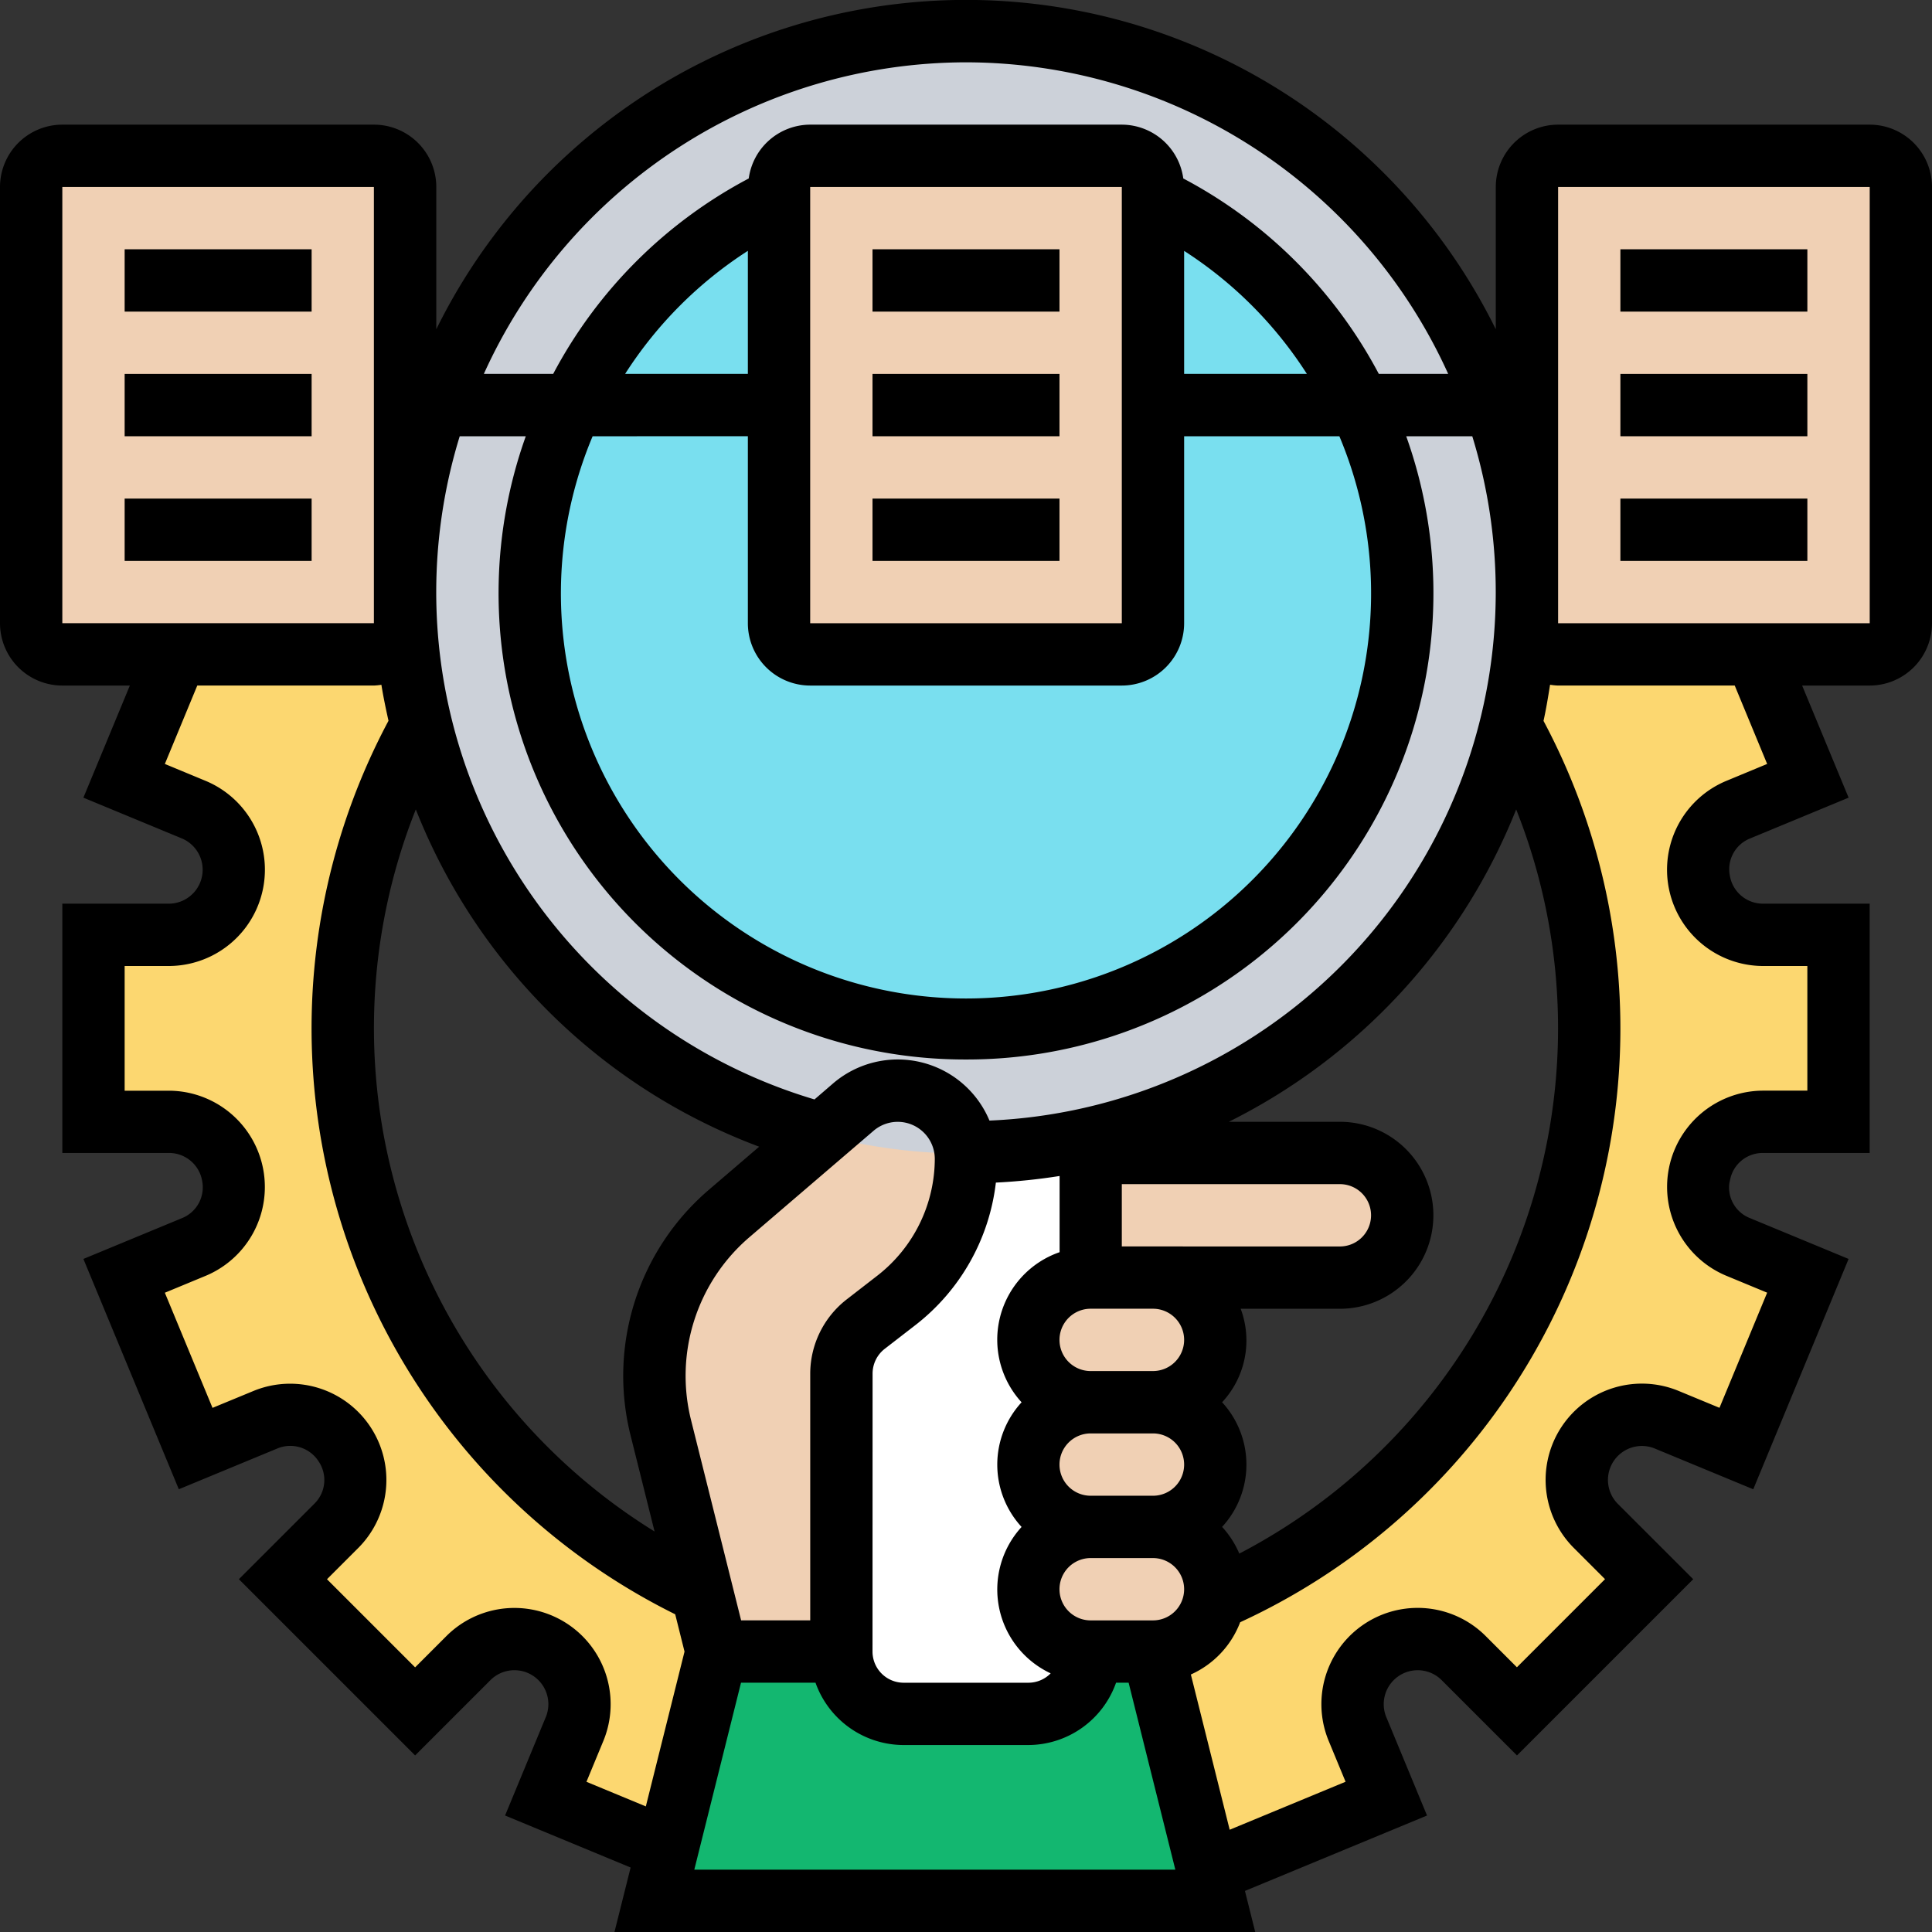<svg xmlns="http://www.w3.org/2000/svg" width="139" height="139" viewBox="0 0 139 139">
  <rect x="0" y="0" width="139" height="139" fill="#333333" stroke="none"/>
  <g id="proceso-de-seleccion" transform="translate(-1 -1)">
    <g id="Grupo_86030" data-name="Grupo 86030" transform="translate(3.242 3.242)">
      <g id="Grupo_86016" data-name="Grupo 86016" transform="translate(80.71 40.355)">
        <path id="Trazado_120820" data-name="Trazado 120820" d="M64.9,22.242a2.249,2.249,0,0,0,2.242,2.242H81.359l3.766,9.1-5.067,2.085A4.625,4.625,0,0,0,77.3,40.85c0,.022.022.045.022.067a4.611,4.611,0,0,0,4.529,3.744h5.47V58.113h-5.47a4.611,4.611,0,0,0-4.529,3.744c0,.022-.022.045-.022.067A4.625,4.625,0,0,0,80.059,67.1l5.067,2.085L79.969,81.631,74.9,79.523a4.636,4.636,0,0,0-5.6,1.726c0,.022-.022.022-.045.045a4.648,4.648,0,0,0,.56,5.851l3.879,3.879-9.506,9.506-3.879-3.879a4.648,4.648,0,0,0-5.851-.56c-.022.022-.022.045-.045.045a4.636,4.636,0,0,0-1.726,5.6l2.107,5.067-12.824,5.313L38,96.226A4.384,4.384,0,0,0,41.161,94.9a4.315,4.315,0,0,0,1.255-2.376,44.86,44.86,0,0,0,26.97-41.14A44.556,44.556,0,0,0,63.76,29.618h-.022A40.066,40.066,0,0,0,64.9,20Z" transform="translate(-38 -20)" fill="#fcd770"/>
      </g>
      <g id="Grupo_86017" data-name="Grupo 86017" transform="translate(4.484 40.355)">
        <path id="Trazado_120821" data-name="Trazado 120821" d="M26.419,20a41.223,41.223,0,0,0,1.143,9.618A44.868,44.868,0,0,0,47.785,92.011l1.054,4.215L45.3,110.44l-8.766-3.632,2.107-5.067a4.636,4.636,0,0,0-1.726-5.6c-.022,0-.022-.022-.045-.045a4.648,4.648,0,0,0-5.851.56l-3.879,3.879-9.506-9.506,3.879-3.879a4.648,4.648,0,0,0,.56-5.851c-.022-.022-.045-.022-.045-.045a4.636,4.636,0,0,0-5.6-1.726l-5.067,2.107L6.2,69.188,11.264,67.1a4.625,4.625,0,0,0,2.758-5.179c0-.022-.022-.045-.022-.067A4.611,4.611,0,0,0,9.47,58.113H4V44.661H9.47A4.611,4.611,0,0,0,14,40.917c0-.022.022-.045.022-.067a4.625,4.625,0,0,0-2.758-5.179L6.2,33.586l3.766-9.1H24.177a2.249,2.249,0,0,0,2.242-2.242Z" transform="translate(-4 -20)" fill="#fcd770"/>
      </g>
      <g id="Grupo_86018" data-name="Grupo 86018" transform="translate(44.839 116.581)">
        <path id="Trazado_120822" data-name="Trazado 120822" d="M57.871,54l3.968,15.9.516,2.04H22l.942-3.722L26.484,54h8.968a4.5,4.5,0,0,0,4.484,4.484H48.9A4.5,4.5,0,0,0,53.387,54Z" transform="translate(-22 -54)" fill="#13b770"/>
      </g>
      <g id="Grupo_86019" data-name="Grupo 86019" transform="translate(58.29 79.701)">
        <path id="Trazado_120823" data-name="Trazado 120823" d="M45.935,38.559v8.968a4.517,4.517,0,0,0-4.484,4.484,4.5,4.5,0,0,0,4.484,4.484,4.517,4.517,0,0,0-4.484,4.484,4.5,4.5,0,0,0,4.484,4.484,4.517,4.517,0,0,0-4.484,4.484,4.5,4.5,0,0,0,4.484,4.484,4.5,4.5,0,0,1-4.484,4.484H32.484A4.5,4.5,0,0,1,28,74.43v-20a4.482,4.482,0,0,1,1.749-3.542l2.242-1.749a12.841,12.841,0,0,0,4.977-10.156,2.713,2.713,0,0,0-.022-.426h.022a39.559,39.559,0,0,0,8.968-1.009Z" transform="translate(-28 -37.55)" fill="#fff"/>
      </g>
      <g id="Grupo_86020" data-name="Grupo 86020" transform="translate(71.742 107.613)">
        <path id="Trazado_120824" data-name="Trazado 120824" d="M42.968,50a4.5,4.5,0,0,1,4.484,4.484,4.444,4.444,0,0,1-.067.785,4.315,4.315,0,0,1-1.255,2.376,4.384,4.384,0,0,1-3.161,1.323H38.484A4.5,4.5,0,0,1,34,54.484,4.517,4.517,0,0,1,38.484,50Z" transform="translate(-34 -50)" fill="#f0d0b4"/>
      </g>
      <g id="Grupo_86021" data-name="Grupo 86021" transform="translate(71.742 98.645)">
        <path id="Trazado_120825" data-name="Trazado 120825" d="M42.968,46a4.5,4.5,0,0,1,4.484,4.484,4.517,4.517,0,0,1-4.484,4.484H38.484A4.5,4.5,0,0,1,34,50.484,4.517,4.517,0,0,1,38.484,46Z" transform="translate(-34 -46)" fill="#f0d0b4"/>
      </g>
      <g id="Grupo_86022" data-name="Grupo 86022" transform="translate(71.742 89.677)">
        <path id="Trazado_120826" data-name="Trazado 120826" d="M42.968,42a4.5,4.5,0,0,1,4.484,4.484,4.517,4.517,0,0,1-4.484,4.484H38.484A4.5,4.5,0,0,1,34,46.484,4.517,4.517,0,0,1,38.484,42Z" transform="translate(-34 -42)" fill="#f0d0b4"/>
      </g>
      <g id="Grupo_86023" data-name="Grupo 86023" transform="translate(76.226 80.71)">
        <path id="Trazado_120827" data-name="Trazado 120827" d="M57.1,39.323a4.384,4.384,0,0,1,1.323,3.161,4.5,4.5,0,0,1-4.484,4.484H36V38H53.935A4.384,4.384,0,0,1,57.1,39.323Z" transform="translate(-36 -38)" fill="#f0d0b4"/>
      </g>
      <g id="Grupo_86024" data-name="Grupo 86024" transform="translate(44.839 76.226)">
        <path id="Trazado_120828" data-name="Trazado 120828" d="M44.4,40.484a2.713,2.713,0,0,1,.022.426,12.841,12.841,0,0,1-4.977,10.156L37.2,52.814a4.482,4.482,0,0,0-1.749,3.542v20H26.484L25.43,72.14,22.448,60.258A15.948,15.948,0,0,1,22,56.536a15.363,15.363,0,0,1,5.381-11.68l6.659-5.717,2.264-1.95A4.973,4.973,0,0,1,39.51,36a3.969,3.969,0,0,1,.516.022,4.849,4.849,0,0,1,2.959,1.412A4.792,4.792,0,0,1,44.4,40.484Z" transform="translate(-22 -36)" fill="#f0d0b4"/>
      </g>
      <g id="Grupo_86025" data-name="Grupo 86025" transform="translate(26.903)">
        <circle id="Elipse_4857" data-name="Elipse 4857" cx="40.5" cy="40.5" r="40.5" transform="translate(-0.145 -0.242)" fill="#ccd1d9"/>
      </g>
      <g id="Grupo_86026" data-name="Grupo 86026" transform="translate(35.871 8.968)">
        <circle id="Elipse_4858" data-name="Elipse 4858" cx="31.5" cy="31.5" r="31.5" transform="translate(-0.113 -0.209)" fill="#79dfef"/>
      </g>
      <g id="Grupo_86027" data-name="Grupo 86027" transform="translate(107.613 8.968)">
        <path id="Trazado_120829" data-name="Trazado 120829" d="M76.9,8.242V39.629a2.249,2.249,0,0,1-2.242,2.242H52.242A2.249,2.249,0,0,1,50,39.629V8.242A2.249,2.249,0,0,1,52.242,6H74.661A2.249,2.249,0,0,1,76.9,8.242Z" transform="translate(-50 -6)" fill="#f0d0b4"/>
      </g>
      <g id="Grupo_86028" data-name="Grupo 86028" transform="translate(53.806 8.968)">
        <path id="Trazado_120830" data-name="Trazado 120830" d="M52.9,23.935V39.629a2.249,2.249,0,0,1-2.242,2.242H28.242A2.249,2.249,0,0,1,26,39.629V8.242A2.249,2.249,0,0,1,28.242,6H50.661A2.249,2.249,0,0,1,52.9,8.242V23.935Z" transform="translate(-26 -6)" fill="#f0d0b4"/>
      </g>
      <g id="Grupo_86029" data-name="Grupo 86029" transform="translate(0 8.968)">
        <path id="Trazado_120831" data-name="Trazado 120831" d="M28.9,23.935V39.629a2.249,2.249,0,0,1-2.242,2.242H4.242A2.249,2.249,0,0,1,2,39.629V8.242A2.249,2.249,0,0,1,4.242,6H26.661A2.249,2.249,0,0,1,28.9,8.242Z" transform="translate(-2 -6)" fill="#f0d0b4"/>
      </g>
    </g>
    <g id="Grupo_86031" data-name="Grupo 86031" transform="translate(1 1)">
      <path id="Trazado_120832" data-name="Trazado 120832" d="M5,9H18.452v4.484H5Z" transform="translate(3.968 8.935)"/>
      <path id="Trazado_120833" data-name="Trazado 120833" d="M5,13H18.452v4.484H5Z" transform="translate(3.968 13.903)"/>
      <path id="Trazado_120834" data-name="Trazado 120834" d="M5,17H18.452v4.484H5Z" transform="translate(3.968 18.871)"/>
      <path id="Trazado_120835" data-name="Trazado 120835" d="M29,9H42.452v4.484H29Z" transform="translate(33.774 8.935)"/>
      <path id="Trazado_120836" data-name="Trazado 120836" d="M29,13H42.452v4.484H29Z" transform="translate(33.774 13.903)"/>
      <path id="Trazado_120837" data-name="Trazado 120837" d="M29,17H42.452v4.484H29Z" transform="translate(33.774 18.871)"/>
      <path id="Trazado_120838" data-name="Trazado 120838" d="M135.516,9.968H113.1a4.488,4.488,0,0,0-4.484,4.484V24.688a42.5,42.5,0,0,0-76.226,0V14.452A4.488,4.488,0,0,0,27.9,9.968H5.484A4.488,4.488,0,0,0,1,14.452V45.839a4.488,4.488,0,0,0,4.484,4.484h4.858L7,58.389l7.125,2.95a2.443,2.443,0,0,1-.933,4.677H5.484V83.952h7.71a2.415,2.415,0,0,1,2.35,2.009,2.387,2.387,0,0,1-1.419,2.666L7,91.576l6.865,16.57,7.129-2.95a2.42,2.42,0,0,1,2.935.955,2.387,2.387,0,0,1-.285,3.009l-5.457,5.457,12.68,12.68,5.457-5.457a2.443,2.443,0,0,1,3.964,2.65l-2.95,7.129,9.033,3.742L45.209,140h46.1l-.74-2.955,13.1-5.425-2.95-7.129a2.443,2.443,0,0,1,3.964-2.65l5.457,5.457,12.68-12.68-5.459-5.457a2.443,2.443,0,0,1,2.65-3.964l7.129,2.95L134,91.576l-7.125-2.95a2.362,2.362,0,0,1-1.453-2.513l.052-.233a2.385,2.385,0,0,1,2.332-1.928h7.71V66.016h-7.71a2.415,2.415,0,0,1-2.35-2.011,2.387,2.387,0,0,1,1.419-2.666L134,58.389l-3.343-8.066h4.858A4.488,4.488,0,0,0,140,45.839V14.452a4.488,4.488,0,0,0-4.484-4.484ZM90.164,112.776a6.718,6.718,0,0,0-1.238-1.921,6.623,6.623,0,0,0,0-8.968,6.519,6.519,0,0,0,1.336-6.726H97.4a6.726,6.726,0,1,0,0-13.452H89.408a42.791,42.791,0,0,0,20.675-22.475,42.621,42.621,0,0,1-19.92,53.542Zm-3.97,2.563a2.243,2.243,0,0,1-2.242,2.242H79.468a2.242,2.242,0,1,1,0-4.484h4.484A2.243,2.243,0,0,1,86.194,115.339ZM54.806,27.9H45.975a29.279,29.279,0,0,1,8.831-8.853Zm0,4.484V45.839a4.488,4.488,0,0,0,4.484,4.484H81.71a4.488,4.488,0,0,0,4.484-4.484V32.387H97.363a29.145,29.145,0,1,1-53.726,0ZM59.29,45.839V14.452H81.71l0,31.387ZM95.025,27.9H86.194V19.05A29.278,29.278,0,0,1,95.025,27.9ZM70.5,77.226a33.547,33.547,0,0,0,31.672-44.839h4.753A38.061,38.061,0,0,1,72.188,81.622a7.148,7.148,0,0,0-11.25-2.675L59.6,80.1A38.08,38.08,0,0,1,34.075,32.387h4.753A33.547,33.547,0,0,0,70.5,77.226Zm6.726,29.145a2.243,2.243,0,0,1,2.242-2.242h4.484a2.242,2.242,0,1,1,0,4.484H79.468A2.243,2.243,0,0,1,77.226,106.371ZM86.194,97.4a2.243,2.243,0,0,1-2.242,2.242H79.468a2.242,2.242,0,0,1,0-4.484h4.484A2.243,2.243,0,0,1,86.194,97.4ZM81.71,90.677V86.194H97.4a2.242,2.242,0,0,1,0,4.484ZM55.62,83.5l-3.63,3.11a17.619,17.619,0,0,0-5.625,17.653l1.729,6.923A42.584,42.584,0,0,1,30.916,59.234,42.6,42.6,0,0,0,55.62,83.5Zm-1.3,34.077-3.6-14.4A13.133,13.133,0,0,1,54.91,90.018l8.945-7.667a2.668,2.668,0,0,1,4.4,2.024,10.68,10.68,0,0,1-4.112,8.387L61.9,94.5a6.781,6.781,0,0,0-2.607,5.32v17.758Zm9.459-17.758a2.258,2.258,0,0,1,.87-1.773l2.249-1.74a15.2,15.2,0,0,0,5.751-10.223,42.843,42.843,0,0,0,4.585-.475v5.482a6.664,6.664,0,0,0-2.735,10.8,6.623,6.623,0,0,0,0,8.968,6.661,6.661,0,0,0,2.092,10.533,2.242,2.242,0,0,1-1.6.675H66.016a2.243,2.243,0,0,1-2.242-2.242ZM70.5,5.484A38.135,38.135,0,0,1,105.192,27.9H100.2A33.745,33.745,0,0,0,86.133,13.84,4.478,4.478,0,0,0,81.71,9.968H59.29a4.474,4.474,0,0,0-4.421,3.872A33.732,33.732,0,0,0,40.8,27.9H35.811A38.13,38.13,0,0,1,70.5,5.484ZM5.484,14.452H27.9l0,29.1c0,.013,0,.027,0,.04s0,.031,0,.049v2.193H5.484ZM43.193,129.194l1.235-2.986a6.925,6.925,0,0,0-11.275-7.535l-2.287,2.287-6.34-6.34,2.287-2.287a6.926,6.926,0,0,0-7.537-11.275l-2.986,1.233-3.43-8.284,2.982-1.235a6.927,6.927,0,0,0-2.648-13.3H9.968V70.5h3.226a6.926,6.926,0,0,0,2.648-13.3L12.86,55.963l2.334-5.641H27.9a4.741,4.741,0,0,0,.54-.054c.139.874.321,1.733.511,2.589a47.032,47.032,0,0,0,20.628,64.285l.67,2.684-2.784,11.138Zm7.759,6.322,3.361-13.452h5.36a6.739,6.739,0,0,0,6.342,4.484h8.968a6.717,6.717,0,0,0,6.313-4.484H82.2l3.361,13.452ZM128.14,55.963,125.158,57.2a6.925,6.925,0,0,0,2.648,13.3h3.226v8.968h-3.226a6.926,6.926,0,0,0-2.648,13.3l2.982,1.235-3.43,8.284-2.986-1.235a6.925,6.925,0,0,0-7.535,11.275l2.287,2.287-6.34,6.34-2.287-2.287a6.926,6.926,0,0,0-11.275,7.537l1.235,2.986-8.338,3.453-2.793-11.169a6.743,6.743,0,0,0,3.547-3.76,47.036,47.036,0,0,0,21.825-64.85c.191-.856.332-1.729.471-2.6a4.438,4.438,0,0,0,.576.058h12.71ZM113.1,45.839V14.452h22.419l0,31.387Z" transform="translate(-1 -1)"/>
      <path id="Trazado_120839" data-name="Trazado 120839" d="M53,9H66.452v4.484H53Z" transform="translate(63.581 8.935)"/>
      <path id="Trazado_120840" data-name="Trazado 120840" d="M53,13H66.452v4.484H53Z" transform="translate(63.581 13.903)"/>
      <path id="Trazado_120841" data-name="Trazado 120841" d="M53,17H66.452v4.484H53Z" transform="translate(63.581 18.871)"/>
    </g>
  </g>
</svg>
